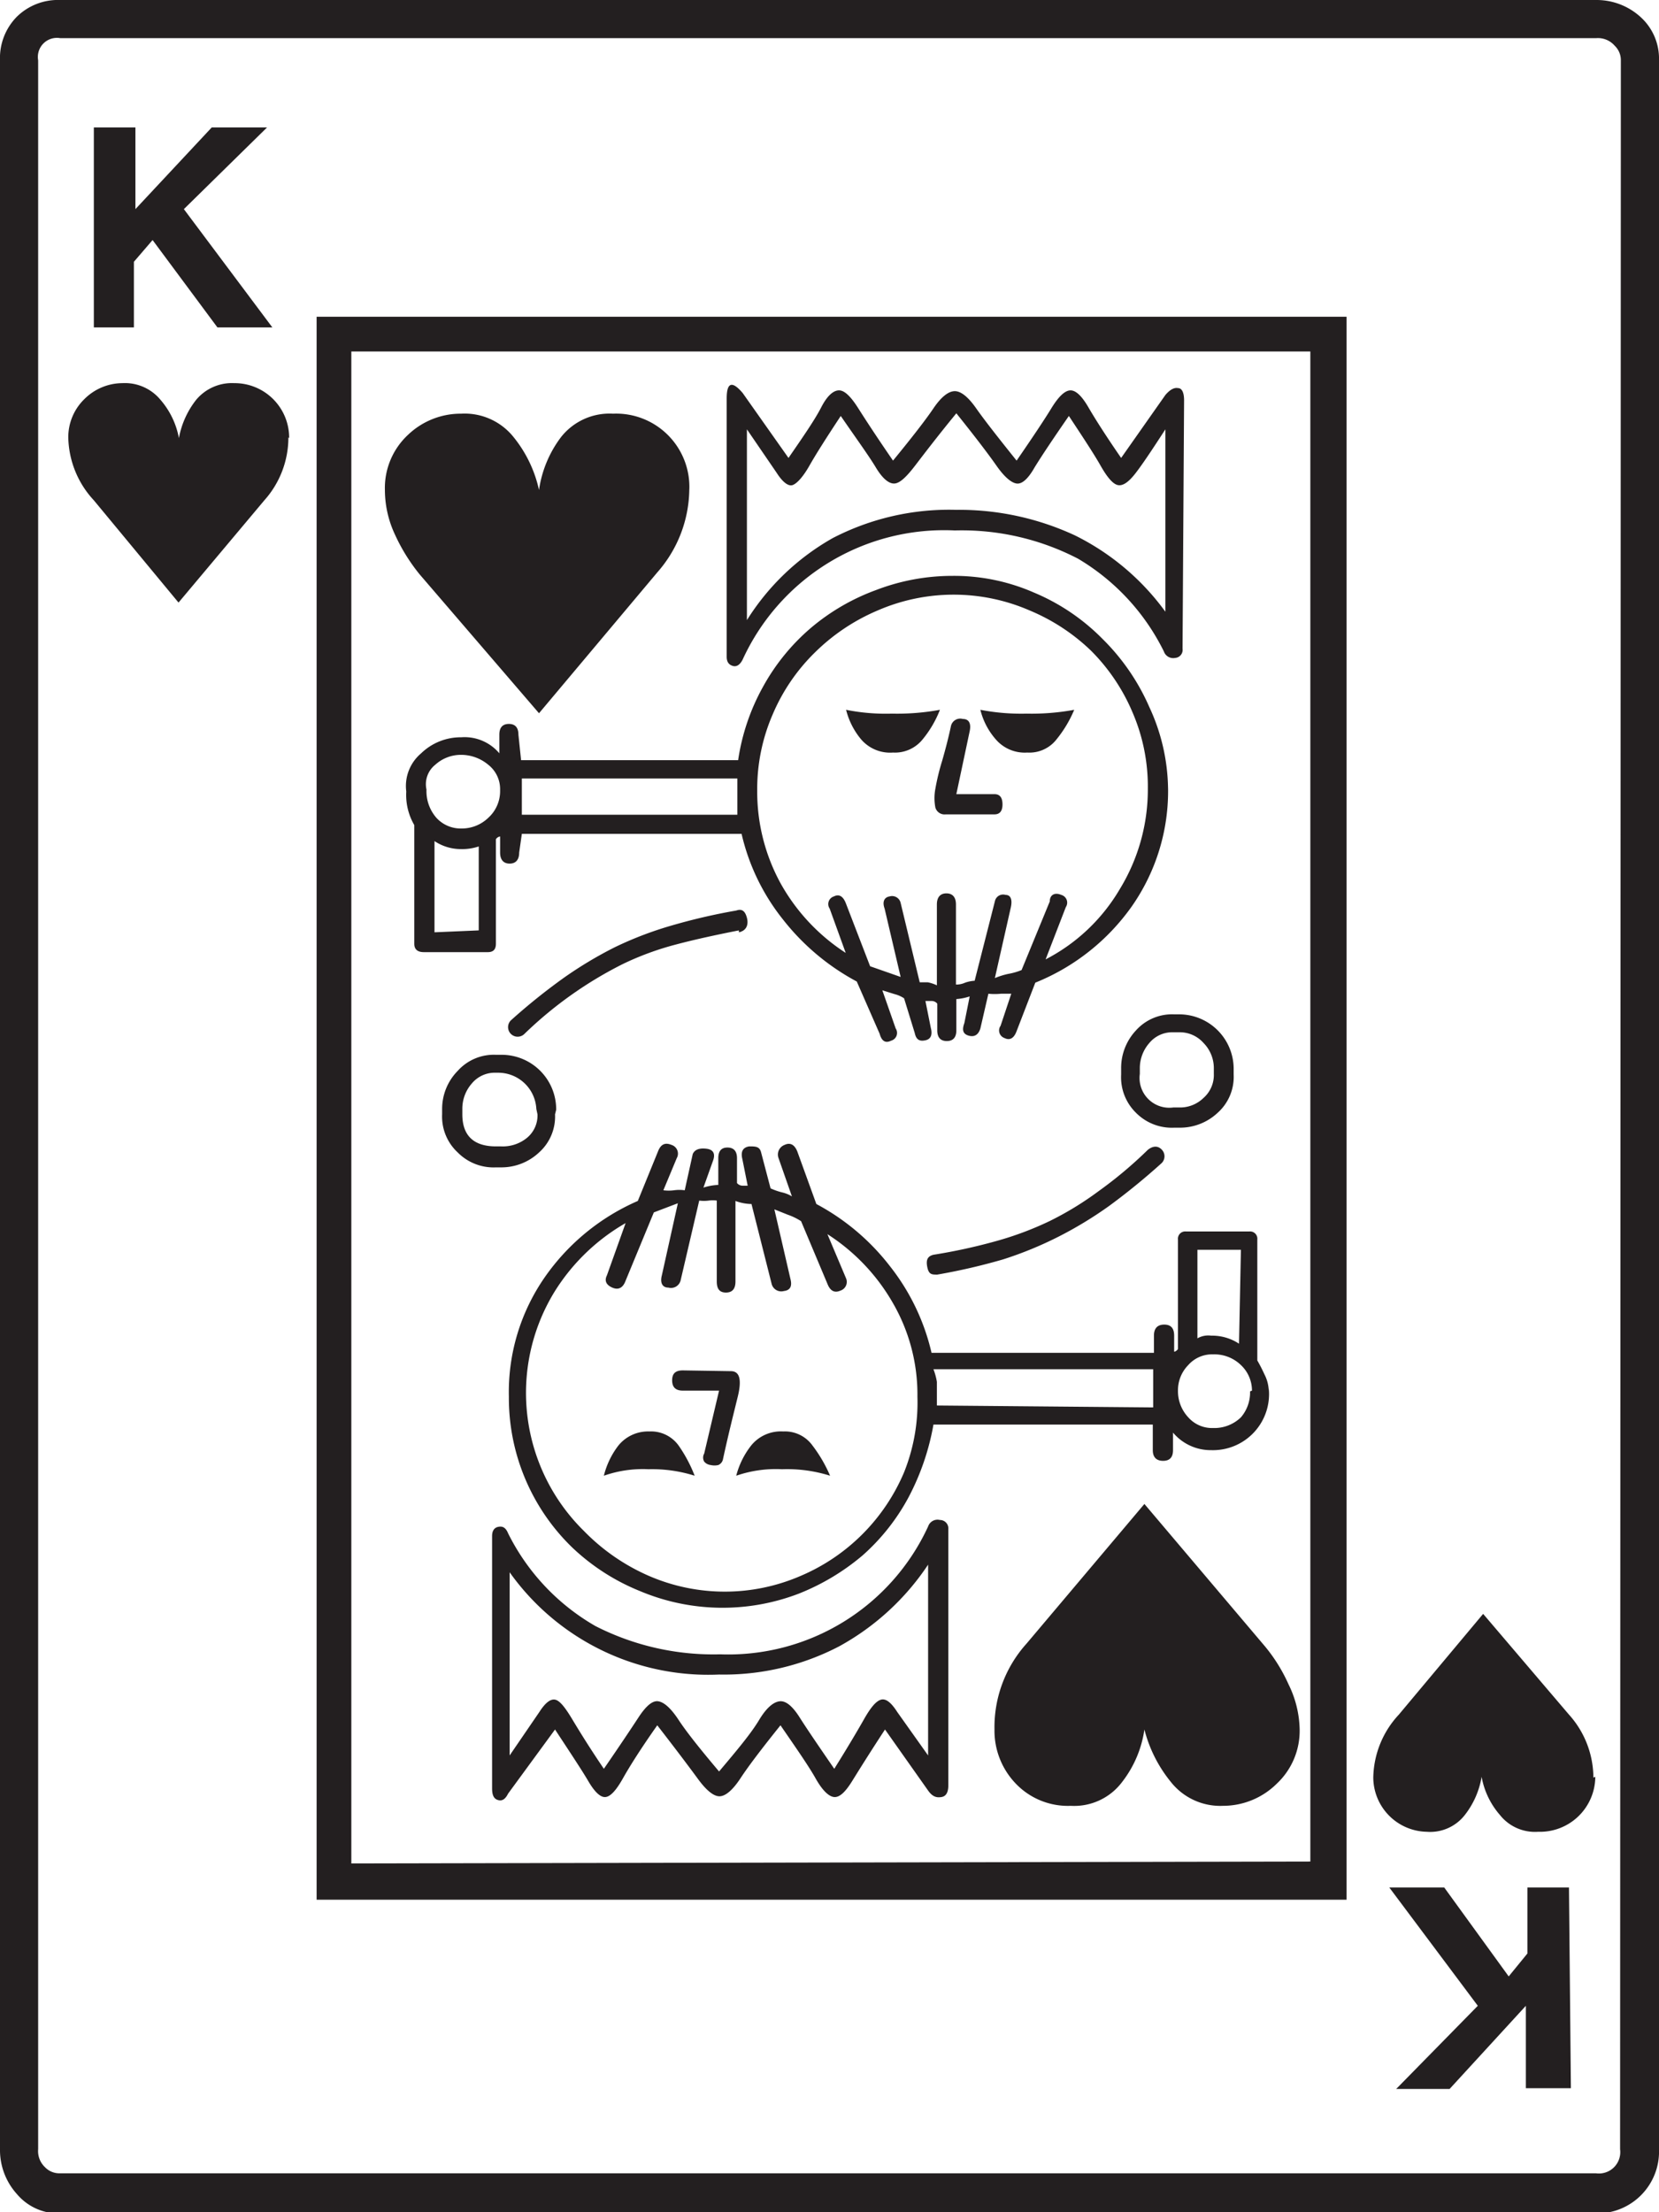 <svg xmlns="http://www.w3.org/2000/svg" viewBox="0 0 43.49 57.97">
  <g id="Layer_2" data-name="Layer 2">
    <g id="Layer_1-2" data-name="Layer 1">
      <path d="M43.49,56.32A1.62,1.62,0,0,1,41.84,58H1.58a1.43,1.43,0,0,1-1.14-.51A1.72,1.72,0,0,1,0,56.32V1.58A1.54,1.54,0,0,1,.44.44,1.54,1.54,0,0,1,1.58,0H41.84A1.71,1.71,0,0,1,43,.44a1.47,1.47,0,0,1,.49,1.14Zm-1-54.74a.52.52,0,0,0-.16-.38A.58.58,0,0,0,41.84,1H1.58A.5.5,0,0,0,1,1.58V56.32a.58.58,0,0,0,.18.47.52.52,0,0,0,.38.16H41.84a.56.56,0,0,0,.63-.63ZM7.56,11.46a2.47,2.47,0,0,1-.63,1.65L4.68,15.79,2.46,13.11a2.49,2.49,0,0,1-.67-1.65,1.39,1.39,0,0,1,.42-1,1.42,1.42,0,0,1,1-.42,1.21,1.21,0,0,1,1,.44,2.12,2.12,0,0,1,.48,1,2.28,2.28,0,0,1,.45-1,1.22,1.22,0,0,1,1-.44,1.43,1.43,0,0,1,1.44,1.44ZM7.14,8.58H5.7L4,6.29l-.49.57V8.58H2.46V3.34H3.55V5.48l2-2.14H7L4.82,5.48ZM35.3,49.78H8.3V8.3h27Zm-.95-1V9.21H9.21V48.83Zm-16.28-36a3.34,3.34,0,0,1-.84,2.22l-3.1,3.69L11,15.05A4.82,4.82,0,0,1,10.35,14a2.76,2.76,0,0,1-.26-1.16,1.9,1.9,0,0,1,.6-1.44,2,2,0,0,1,1.4-.56,1.64,1.64,0,0,1,1.37.61,3.33,3.33,0,0,1,.67,1.39,3,3,0,0,1,.58-1.39,1.62,1.62,0,0,1,1.36-.61,1.92,1.92,0,0,1,2,2Zm12.55,7.84a5.27,5.27,0,0,1-.95,3.13,5.71,5.71,0,0,1-2.53,2l-.49,1.27c-.07.19-.18.25-.32.18a.21.21,0,0,1-.1-.32l.28-.84-.27,0a1.66,1.66,0,0,1-.33,0l-.21.91c-.05.16-.15.23-.3.19s-.19-.14-.12-.33l.14-.7a1.43,1.43,0,0,1-.35.07V27c0,.19-.09.28-.25.28s-.25-.09-.25-.28v-.7a.19.19,0,0,0-.15-.07h-.16l.14.7c.05.19,0,.3-.14.33s-.24,0-.28-.19l-.28-.91a.8.8,0,0,0-.25-.11l-.32-.1.35,1a.21.21,0,0,1-.12.32q-.22.11-.3-.18l-.6-1.37a6.12,6.12,0,0,1-1.93-1.62,5.61,5.61,0,0,1-1.09-2.25H13.68l-.07.49c0,.19-.09.29-.25.29s-.25-.1-.25-.29v-.49c0,.05,0,.07,0,.07s-.06,0-.11.07v2.74c0,.15-.07.22-.21.22H11.11c-.16,0-.25-.07-.25-.22V21.62a1.57,1.57,0,0,1-.21-.88,1.12,1.12,0,0,1,.39-1,1.49,1.49,0,0,1,1.05-.42,1.19,1.19,0,0,1,1,.42v-.49c0-.19.09-.28.25-.28s.25.09.25.28l.07.67h5.69A5.64,5.64,0,0,1,20,18a5.53,5.53,0,0,1,1.25-1.54,5.64,5.64,0,0,1,1.72-1,5.58,5.58,0,0,1,2-.37,5.22,5.22,0,0,1,2.14.44,5.5,5.5,0,0,1,1.79,1.21,5.72,5.72,0,0,1,1.23,1.79A5.2,5.2,0,0,1,30.62,20.67Zm-17.51.07a.81.81,0,0,0-.31-.65,1.11,1.11,0,0,0-.71-.26,1,1,0,0,0-.68.26.65.65,0,0,0-.23.65,1.06,1.06,0,0,0,.26.74.86.86,0,0,0,.65.28,1,1,0,0,0,.71-.28A.94.94,0,0,0,13.11,20.74Zm-.56,3.69V22.18a1.35,1.35,0,0,1-.46.07,1.25,1.25,0,0,1-.7-.21v2.39Zm2,4.82a1.26,1.26,0,0,1-.42,1,1.44,1.44,0,0,1-1,.39H13a1.32,1.32,0,0,1-1-.39,1.28,1.28,0,0,1-.41-1v-.14a1.42,1.42,0,0,1,.41-1,1.27,1.27,0,0,1,1-.42h.14a1.43,1.43,0,0,1,1.44,1.44Zm-.49-.14a1,1,0,0,0-1-.95H13a.78.78,0,0,0-.63.28,1,1,0,0,0-.25.67v.14c0,.56.3.84.88.84h.14a1,1,0,0,0,.67-.22.76.76,0,0,0,.28-.62Zm10.8,17.72c0,.19-.06.29-.18.31s-.23,0-.35-.17L23.2,45.32c-.4.61-.68,1.06-.86,1.35s-.33.43-.47.42-.31-.17-.49-.49-.5-.78-.92-1.39c-.49.61-.84,1.07-1.05,1.39s-.4.47-.55.47-.34-.15-.56-.45-.58-.78-1.07-1.41c-.43.61-.72,1.07-.9,1.39s-.33.48-.46.49-.28-.13-.45-.42-.47-.74-.87-1.35L13.32,47c-.07.14-.15.2-.26.17s-.16-.12-.16-.31V40.25c0-.14.06-.22.16-.24s.19,0,.26.17a5.76,5.76,0,0,0,2.29,2.43,6.81,6.81,0,0,0,3.27.74A5.77,5.77,0,0,0,24.33,40a.26.26,0,0,1,.31-.17.22.22,0,0,1,.22.24Zm-5.49-22.4c-.61.12-1.16.24-1.65.37a7.65,7.65,0,0,0-1.39.51,10.39,10.39,0,0,0-2.58,1.83.25.25,0,1,1-.36-.35,16,16,0,0,1,1.38-1.11,10.49,10.49,0,0,1,1.35-.81,9.4,9.4,0,0,1,1.46-.56,15.7,15.7,0,0,1,1.72-.4c.14-.05.23,0,.28.19S19.56,24.39,19.37,24.43Zm13.89,12A1.47,1.47,0,0,1,31.75,38a1.29,1.29,0,0,1-1-.46V38c0,.19-.09.28-.26.28s-.27-.09-.27-.28v-.67H24.47a6.47,6.47,0,0,1-.65,1.9,5.5,5.5,0,0,1-1.21,1.53,6,6,0,0,1-1.67,1,5.58,5.58,0,0,1-4.17-.07A5.63,5.63,0,0,1,15,40.55a5.45,5.45,0,0,1-1.66-3.95,5.27,5.27,0,0,1,.94-3.13,5.78,5.78,0,0,1,2.44-2l.53-1.3c.07-.18.18-.24.35-.17a.24.24,0,0,1,.14.35l-.35.84a1.09,1.09,0,0,0,.28,0,1,1,0,0,1,.28,0l.21-.95c.05-.11.16-.16.35-.14s.25.13.18.32l-.25.7a1.46,1.46,0,0,1,.39-.07v-.7c0-.19.08-.28.24-.28s.25.09.25.28V31a.19.19,0,0,0,.14.07h.14l-.14-.7q-.07-.29.18-.33c.16,0,.27,0,.31.15l.25.95a1.74,1.74,0,0,0,.32.11.87.87,0,0,1,.24.1l-.35-1a.27.27,0,0,1,.16-.35c.15-.07.26,0,.33.17l.5,1.38a6,6,0,0,1,1.93,1.63,5.75,5.75,0,0,1,1.09,2.27h5.83V35c0-.19.09-.29.27-.29s.26.1.26.29v.49s0-.07,0-.07.05,0,.1-.07V32.48a.19.19,0,0,1,.21-.21h1.66a.19.19,0,0,1,.21.21v3.17c.07.12.13.24.19.37A1,1,0,0,1,33.26,36.46ZM24.33,41A6.62,6.62,0,0,1,22,43.14a6.54,6.54,0,0,1-3.15.74,6.39,6.39,0,0,1-5.49-2.68V46l.78-1.14c.16-.25.3-.35.42-.32s.26.21.44.51.45.74.83,1.3c.42-.61.72-1.06.91-1.35s.36-.44.51-.42.33.17.54.49.57.77,1.06,1.35c.49-.58.84-1,1.05-1.35s.4-.48.55-.49.32.12.51.42.49.74.91,1.35c.35-.56.61-1,.78-1.3s.31-.47.44-.51.27.07.43.32L24.33,46Zm-5-19.65v-.95H13.68v.95ZM24.05,36.6a4.79,4.79,0,0,0-.64-2.45,5.22,5.22,0,0,0-1.72-1.81l.49,1.16a.24.24,0,0,1-.15.32c-.16.07-.27,0-.34-.18L21,32a1.62,1.62,0,0,0-.35-.17l-.35-.14.42,1.82c.05.19,0,.3-.17.32a.26.26,0,0,1-.32-.18l-.53-2.1a1.25,1.25,0,0,1-.42-.08v2.11c0,.19-.08.29-.25.29s-.24-.1-.24-.29V31.46a.78.78,0,0,0-.21,0,.93.93,0,0,1-.25,0l-.49,2.1a.26.26,0,0,1-.32.18c-.16,0-.22-.13-.17-.32l.42-1.89-.63.24-.74,1.79c-.07.19-.19.25-.35.18s-.21-.18-.14-.32l.49-1.37a5.3,5.3,0,0,0-1.87,1.81,5.07,5.07,0,0,0,.78,6.26A5.36,5.36,0,0,0,17,41.29a5,5,0,0,0,4,0,5.11,5.11,0,0,0,2.7-2.71A4.91,4.91,0,0,0,24.05,36.6Zm-5.84,2.07A3.7,3.7,0,0,0,17,38.5a3.08,3.08,0,0,0-1.17.17,2.14,2.14,0,0,1,.38-.79,1,1,0,0,1,.81-.37.89.89,0,0,1,.77.37A3.7,3.7,0,0,1,18.21,38.67Zm.95-2.74c.23,0,.29.22.18.67s-.25,1-.39,1.65a.21.21,0,0,1-.12.14.44.44,0,0,1-.2,0,.26.26,0,0,1-.17-.09.21.21,0,0,1,0-.21l.39-1.65h-.95c-.19,0-.28-.09-.28-.27s.09-.26.28-.26ZM31,17a.21.21,0,0,1-.19.24.26.26,0,0,1-.3-.17,5.81,5.81,0,0,0-2.25-2.43,6.62,6.62,0,0,0-3.23-.74,5.81,5.81,0,0,0-5.56,3.38c-.07.14-.16.2-.26.17s-.16-.1-.16-.24V10.44c0-.42.14-.47.42-.14L20.67,12c.4-.58.69-1,.86-1.33s.34-.45.48-.44.3.17.49.47.49.76.91,1.37c.5-.61.85-1.06,1.06-1.37s.4-.45.56-.45.35.15.56.45.57.76,1.06,1.37c.42-.61.72-1.06.91-1.37s.35-.46.49-.47.3.13.48.44.46.75.86,1.33l1.16-1.65q.18-.21.33-.18c.11,0,.16.13.16.32ZM21.76,38.67a3.76,3.76,0,0,0-1.26-.17,3.18,3.18,0,0,0-1.2.17,2.16,2.16,0,0,1,.39-.79,1,1,0,0,1,.84-.37.89.89,0,0,1,.77.37A3.7,3.7,0,0,1,21.76,38.67Zm8.79-27.42c-.35.54-.61.93-.79,1.16s-.33.33-.46.3-.28-.21-.45-.51-.46-.74-.83-1.3q-.63.91-.9,1.35c-.17.3-.33.44-.47.42s-.32-.17-.53-.47-.56-.76-1.05-1.37c-.5.61-.85,1.07-1.08,1.37s-.4.46-.54.47-.31-.12-.49-.42-.5-.74-.92-1.35c-.37.56-.65,1-.82,1.3s-.33.47-.44.51-.26-.07-.42-.32l-.78-1.14v5a6.32,6.32,0,0,1,2.25-2.15,6.63,6.63,0,0,1,3.24-.74,7.2,7.2,0,0,1,3.11.67,6.48,6.48,0,0,1,2.37,2Zm-.46,9.42a4.9,4.9,0,0,0-.4-2,5.08,5.08,0,0,0-1.09-1.62A5.19,5.19,0,0,0,27,16a5,5,0,0,0-4,0,5.24,5.24,0,0,0-1.63,1.09,5,5,0,0,0-1.11,1.62,4.91,4.91,0,0,0-.41,2,5,5,0,0,0,.62,2.45,5.16,5.16,0,0,0,1.7,1.81l-.42-1.16a.21.21,0,0,1,.11-.32c.14-.07.24,0,.31.17l.64,1.66.8.28-.42-1.79c-.07-.19,0-.3.13-.32a.23.23,0,0,1,.29.17l.5,2.08.21,0a1,1,0,0,1,.24.08V23.7c0-.19.09-.29.25-.29s.25.1.25.29v2.1a.57.57,0,0,0,.24-.05.92.92,0,0,1,.25-.05l.53-2.08a.22.22,0,0,1,.28-.17c.14,0,.18.13.14.32l-.42,1.86a2,2,0,0,1,.35-.11,1.69,1.69,0,0,0,.35-.1l.74-1.8c0-.18.14-.24.3-.17a.21.21,0,0,1,.12.32l-.53,1.37a4.82,4.82,0,0,0,1.95-1.85A5,5,0,0,0,30.09,20.67ZM24.64,18.6a2.83,2.83,0,0,1-.45.77.93.93,0,0,1-.78.35,1,1,0,0,1-.84-.35,1.94,1.94,0,0,1-.39-.77,5.29,5.29,0,0,0,1.2.1A6.22,6.22,0,0,0,24.64,18.6Zm5.81,11.88a17.55,17.55,0,0,1-1.36,1.11,10.28,10.28,0,0,1-1.33.81A9.8,9.8,0,0,1,26.3,33a15.9,15.9,0,0,1-1.73.4c-.14,0-.22,0-.26-.19s0-.29.16-.33a14.68,14.68,0,0,0,1.65-.36A8.49,8.49,0,0,0,27.51,32a8.28,8.28,0,0,0,1.28-.78,11.05,11.05,0,0,0,1.3-1.09c.14-.11.27-.11.37,0A.25.25,0,0,1,30.45,30.48Zm-.22,6.4v-1H24.47a1.65,1.65,0,0,1,.09.33c0,.11,0,.22,0,.34v.28ZM24.79,21.34a.25.25,0,0,1-.27-.18,1.31,1.31,0,0,1,0-.49,6,6,0,0,1,.18-.74c.08-.28.16-.58.23-.91a.25.25,0,0,1,.31-.18c.17,0,.22.13.18.32l-.35,1.65h1q.21,0,.21.27c0,.17-.07.26-.21.26Zm3.37-2.74a3.14,3.14,0,0,1-.46.77.9.9,0,0,1-.77.35,1,1,0,0,1-.83-.35,1.84,1.84,0,0,1-.4-.77,5.63,5.63,0,0,0,1.21.1A6.18,6.18,0,0,0,28.16,18.6Zm5.91,26.72a1.9,1.9,0,0,1-.6,1.42,2,2,0,0,1-1.41.58,1.65,1.65,0,0,1-1.37-.63A3.57,3.57,0,0,1,30,45.32a2.91,2.91,0,0,1-.58,1.37,1.57,1.57,0,0,1-1.35.63,1.89,1.89,0,0,1-1.44-.58,2,2,0,0,1-.56-1.42,3.27,3.27,0,0,1,.84-2.25L30,39.41l3.1,3.66a4.31,4.31,0,0,1,.68,1.07A2.78,2.78,0,0,1,34.07,45.32ZM32.34,28.16a1.26,1.26,0,0,1-.42,1,1.44,1.44,0,0,1-1,.39h-.14a1.32,1.32,0,0,1-1-.39,1.3,1.3,0,0,1-.39-1V28a1.44,1.44,0,0,1,.39-1,1.27,1.27,0,0,1,1-.42h.14A1.43,1.43,0,0,1,32.34,28ZM31.82,28a.94.94,0,0,0-.27-.67.83.83,0,0,0-.65-.28h-.14a.78.78,0,0,0-.63.28,1,1,0,0,0-.25.67v.14a.78.78,0,0,0,.88.88h.14a.88.88,0,0,0,.65-.25.8.8,0,0,0,.27-.63Zm1,8.44a.92.92,0,0,0-.29-.67,1,1,0,0,0-.73-.28.83.83,0,0,0-.65.28.94.94,0,0,0-.27.67,1,1,0,0,0,.27.7.83.83,0,0,0,.65.28,1,1,0,0,0,.73-.28A1,1,0,0,0,32.77,36.46Zm-.29-3.69H31.39v2.32a.57.57,0,0,1,.36-.07,1.28,1.28,0,0,1,.73.21Zm9.29,13.81A1.45,1.45,0,0,1,40.32,48a1.17,1.17,0,0,1-1-.44,2.08,2.08,0,0,1-.48-1,2.21,2.21,0,0,1-.44,1,1.15,1.15,0,0,1-1,.44A1.43,1.43,0,0,1,36,46.58a2.48,2.48,0,0,1,.67-1.65l2.21-2.64,2.25,2.64A2.48,2.48,0,0,1,41.77,46.58Zm-.64,8.16H40V52.56l-2,2.18H36.6l2.14-2.18-2.32-3.1h1.44l1.69,2.33.49-.6V49.46h1.09Z" style="fill: #231f20"/>
    </g>
  </g>
</svg>
